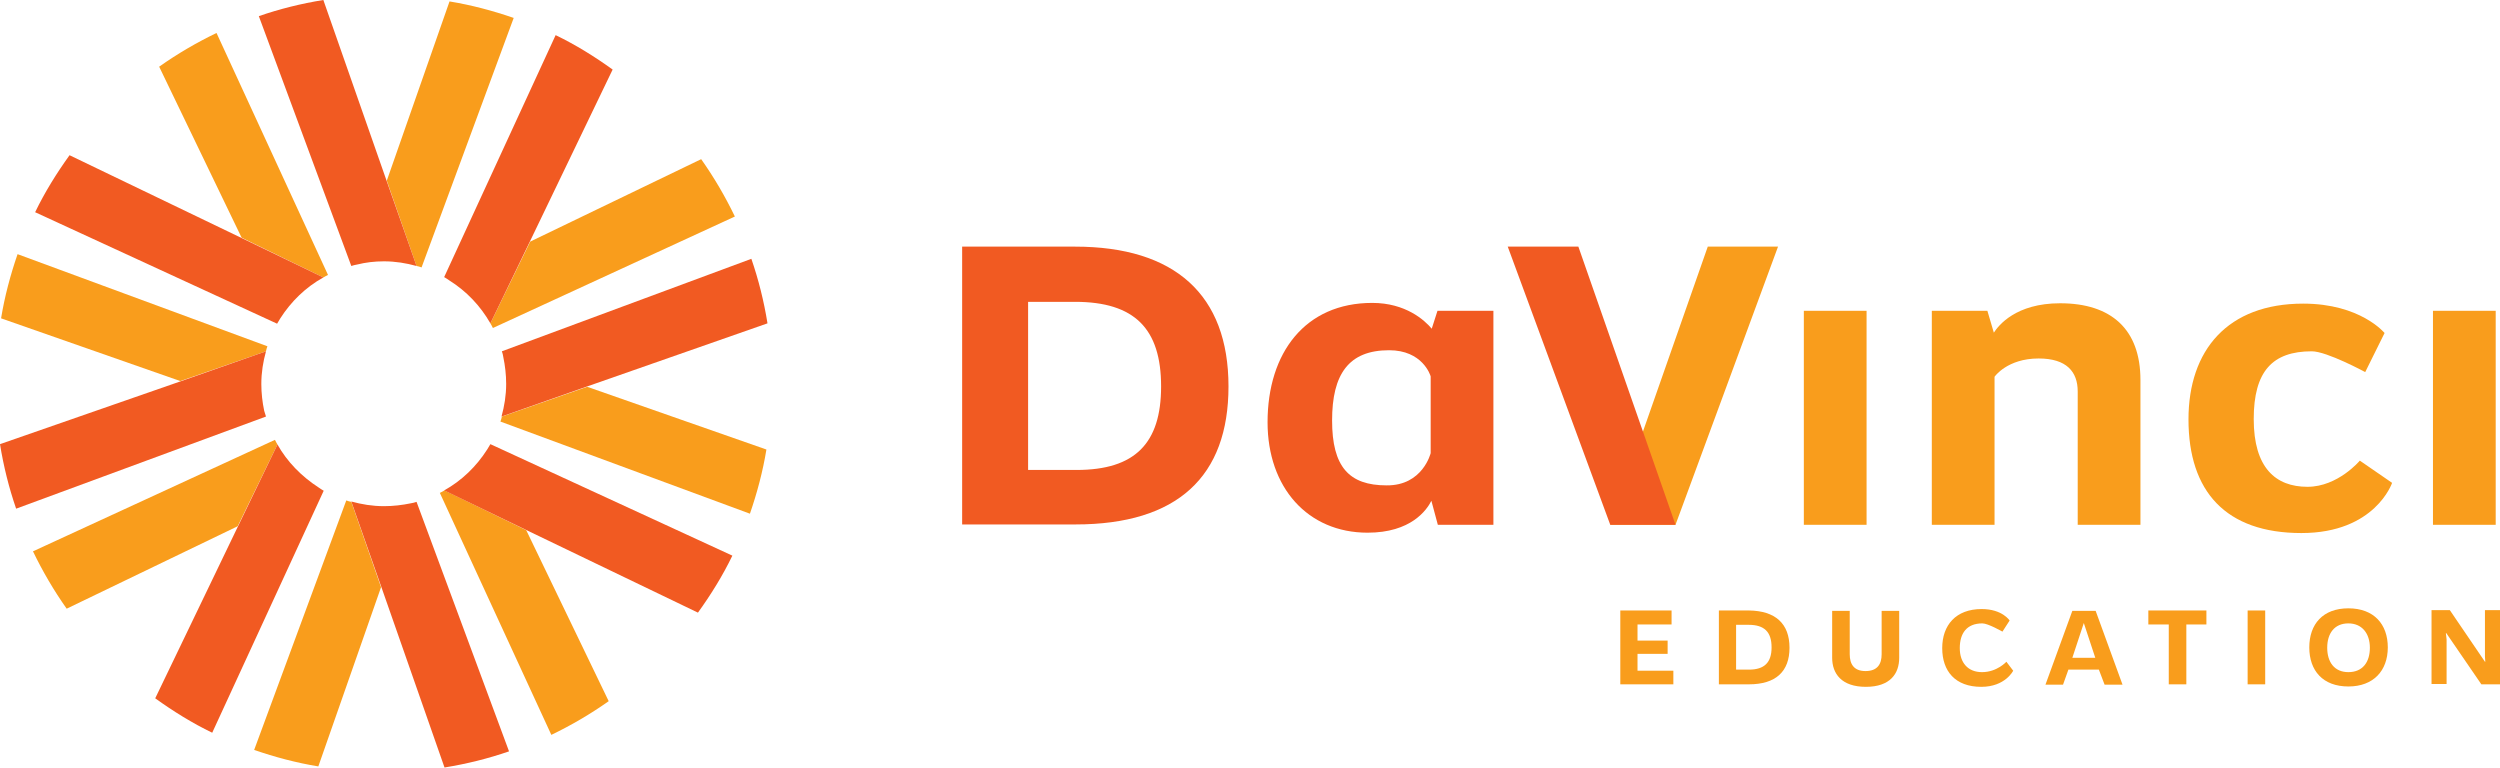 <?xml version="1.0" ?>
<svg xmlns="http://www.w3.org/2000/svg" viewBox="0 0 697.4 214.2" xml:space="preserve">
	<style type="text/css">
	.st0{fill:#F99D1C;}
	.st1{fill:#F15A22;}
</style>
	<g id="Layer_1">
		<g>
			<g>
				<path class="st0" d="M466.9,190.9H452v-20.6h14.3v3.9h-9.5v4.5h8.4v3.7h-8.4v4.7h10V190.9z"/>
				<path class="st0" d="M499.2,180.7c0,6.6-3.8,10.2-11.3,10.2h-8.4v-20.6h8.4C495.2,170.4,499.2,173.9,499.2,180.7z M484.3,174.4     v12.4h3.6c4.3,0,6.3-2,6.3-6.2c0-4.3-2-6.3-6.4-6.3H484.3z"/>
				<path class="st0" d="M511.1,183.5v-13.1h4.9v12.1c0,2.8,1.2,4.7,4.4,4.7c3.3,0,4.5-1.9,4.5-4.7v-12.1h4.9v13.1     c0,4.4-2.5,8.1-9.3,8.1S511.1,187.9,511.1,183.5z"/>
				<path class="st0" d="M558.6,176.2c0,0-4-2.3-5.6-2.3c-4.4,0-6.3,2.8-6.3,6.9c0,4.1,2.3,6.7,6.2,6.7c4.2,0,6.8-2.9,6.8-2.9     l1.9,2.5c0,0-2.2,4.5-8.9,4.5c-7.3,0-10.9-4.4-10.9-10.8c0-6.4,3.8-10.9,11-10.9c5.8,0,7.8,3.2,7.8,3.2L558.6,176.2z"/>
				<path class="st0" d="M584.6,170.4l7.5,20.6h-5l-1.6-4.2H577l-1.5,4.2h-4.9l7.5-20.6H584.6z M581.3,173.8l-3.2,9.7h6.4     L581.3,173.8L581.3,173.8z"/>
				<path class="st0" d="M615.6,174.2h-5.7v16.7H605v-16.7h-5.7v-3.9h16.2V174.2z"/>
				<path class="st0" d="M631.9,190.9H627v-20.6h4.9V190.9z"/>
				<path class="st0" d="M655.1,191.5c-7.1,0-10.9-4.4-10.9-10.9s3.8-10.9,10.9-10.9s11,4.4,11,10.9S662.1,191.5,655.1,191.5z      M655.1,173.9c-3.9,0-5.9,2.8-5.9,6.8s2,6.8,5.9,6.8c4,0,6-2.8,6-6.8S658.9,173.9,655.1,173.9z"/>
				<path class="st0" d="M697.4,190.9h-5.2l-9.8-14.3h-0.1l0.2,1.8v12.4h-4.2v-20.6h5.1l9.8,14.4h0.1l-0.1-1.4v-13h4.2V190.9z"/>
			</g>
			<path class="st1" d="M342.7,107.8c0,25.1-14.2,38.5-42.7,38.5h-31.6V68.8h31.5C327.7,68.8,342.7,82.2,342.7,107.8z M286.8,84.2    v46.9h13.5c16.3,0,23.6-7.4,23.6-23.3c0-16.1-7.4-23.6-24-23.6H286.8z"/>
			<path class="st1" d="M416.6,146.4h-15.5l-1.8-6.7c-1.3,2.6-5.7,8.9-17.8,8.9c-16.7,0-27.9-12.6-27.9-30.8    c0-19.4,10.5-33.3,29.2-33.3c9.3,0,14.6,4.8,16.6,7.2l1.6-5h15.6V146.4z M399.1,126.4v-21.4c-0.1-0.4-2.3-7.3-11.6-7.3    c-11.3,0-15.9,6.7-15.9,19.6c0,12.9,4.7,18.1,15.2,18.1C396.9,135.5,399.1,126.4,399.1,126.4z"/>
			<path class="st0" d="M520.7,146.4h-17.5V86.7h17.5V146.4z"/>
			<path class="st0" d="M538.9,86.7h15.5l1.8,6.1c1.3-2,6.1-8.2,18.5-8.2c14.3,0,22.4,7.3,22.4,21.4v40.4h-17.5v-37.2    c0-5.5-3.1-9.2-10.9-9.2c-8.8,0-12.3,5.1-12.3,5.1v41.3h-17.5V86.7z"/>
			<path class="st0" d="M667.3,134.7c0,0-4.7,14-25.3,14c-21.1,0-31.5-11.6-31.5-31.7c0-19.3,10.9-32.3,32-32.3    c16,0,22.7,8.2,22.7,8.2l-5.4,10.9c0,0-10.7-5.8-14.9-5.8c-11,0-16.2,5.6-16.2,18.9c0,13.6,6.1,18.9,15,18.9    c8.5,0,14.6-7.3,14.6-7.3L667.3,134.7z"/>
			<path class="st0" d="M696.2,146.4h-17.5V86.7h17.5V146.4z"/>
			<g>
				<polygon class="st0" points="496,68.8 467.4,146.4 449.2,146.4 476.4,68.8    "/>
				<polygon class="st1" points="420.6,68.8 449.2,146.4 467.4,146.4 440.3,68.8    "/>
			</g>
			<g>
				<path class="st0" d="M116.2,74.2c0.5,0.1,0.9,0.2,1.4,0.4l25.7-69.6c-5.8-2-11.8-3.6-17.9-4.6l-17.5,50L116.2,74.2z"/>
				<path class="st0" d="M90.2,77.4c0.4-0.2,0.8-0.5,1.3-0.7L60.4,9.2c-5.6,2.7-10.9,5.8-16,9.4l23,47.7L90.2,77.4z"/>
				<path class="st0" d="M74.2,98c0.1-0.5,0.2-0.9,0.4-1.4L4.9,70.9c-2,5.8-3.6,11.8-4.6,17.9l50,17.5L74.2,98z"/>
				<path class="st0" d="M77.4,124c-0.2-0.4-0.5-0.8-0.7-1.3L9.2,153.8c2.7,5.6,5.8,10.9,9.4,16l47.7-23L77.4,124z"/>
				<path class="st0" d="M98,140c-0.5-0.1-0.9-0.2-1.4-0.4l-25.7,69.6c5.8,2,11.8,3.6,17.9,4.6l17.5-50L98,140z"/>
				<path class="st0" d="M124,136.8c-0.4,0.2-0.8,0.5-1.3,0.7l31.1,67.5c5.6-2.7,10.9-5.8,16-9.4l-23-47.7L124,136.8z"/>
				<path class="st0" d="M140,116.2c-0.1,0.5-0.2,0.9-0.4,1.4l69.6,25.7c2-5.8,3.6-11.8,4.6-17.9l-50-17.5L140,116.2z"/>
				<path class="st0" d="M136.8,90.2c0.2,0.4,0.5,0.8,0.7,1.3l67.5-31.1c-2.7-5.6-5.8-10.9-9.4-16l-47.7,23L136.8,90.2z"/>
				<g>
					<path class="st1" d="M107.1,72.9c3.2,0,6.2,0.5,9.1,1.3l-8.4-23.9L90.2,0C84,1,78,2.5,72.2,4.5L98,74.2c0.5-0.2,1.1-0.3,1.6-0.4      C102,73.2,104.5,72.9,107.1,72.9z"/>
					<path class="st1" d="M78.2,88.8c3-4.7,7.1-8.7,12-11.4l-22.8-11l-48-23.1c-3.6,5-6.9,10.3-9.6,15.9l67.5,31.1      C77.6,89.8,77.9,89.3,78.2,88.8z"/>
					<path class="st1" d="M73.7,114.6c-0.5-2.4-0.8-4.9-0.8-7.5c0-3.2,0.5-6.2,1.3-9.1l-23.9,8.4L0,123.9c1,6.2,2.5,12.2,4.5,18      l69.7-25.7C74,115.7,73.9,115.1,73.7,114.6z"/>
					<path class="st1" d="M77.4,124l-11,22.8l-23.1,48c5,3.6,10.3,6.9,15.9,9.6l31.1-67.5c-0.5-0.3-1-0.6-1.4-0.9      C84.1,132.9,80.1,128.8,77.4,124z"/>
					<path class="st1" d="M114.6,140.4c-2.4,0.5-4.9,0.8-7.5,0.8c-3.2,0-6.2-0.5-9.1-1.3l8.4,23.9l17.6,50.3c6.2-1,12.2-2.5,18-4.5      L116.2,140C115.7,140.2,115.1,140.3,114.6,140.4z"/>
					<path class="st1" d="M135.9,125.4c-3,4.7-7.1,8.7-12,11.4l22.8,11l48,23.1c3.6-5,6.9-10.3,9.6-15.9l-67.5-31.1      C136.5,124.4,136.2,124.9,135.9,125.4z"/>
					<path class="st1" d="M140.4,99.6c0.5,2.4,0.8,4.9,0.8,7.5c0,3.2-0.5,6.2-1.3,9.1l23.9-8.4l50.3-17.6c-1-6.2-2.5-12.2-4.5-18      L140,98C140.2,98.5,140.3,99,140.4,99.6z"/>
					<path class="st1" d="M136.8,90.2l11-22.8l23.1-48c-5-3.6-10.3-6.9-15.9-9.6l-31.1,67.5c0.5,0.3,1,0.6,1.4,0.9      C130.1,81.2,134,85.3,136.8,90.2z"/>
				</g>
			</g>
		</g>
	</g>
</svg>